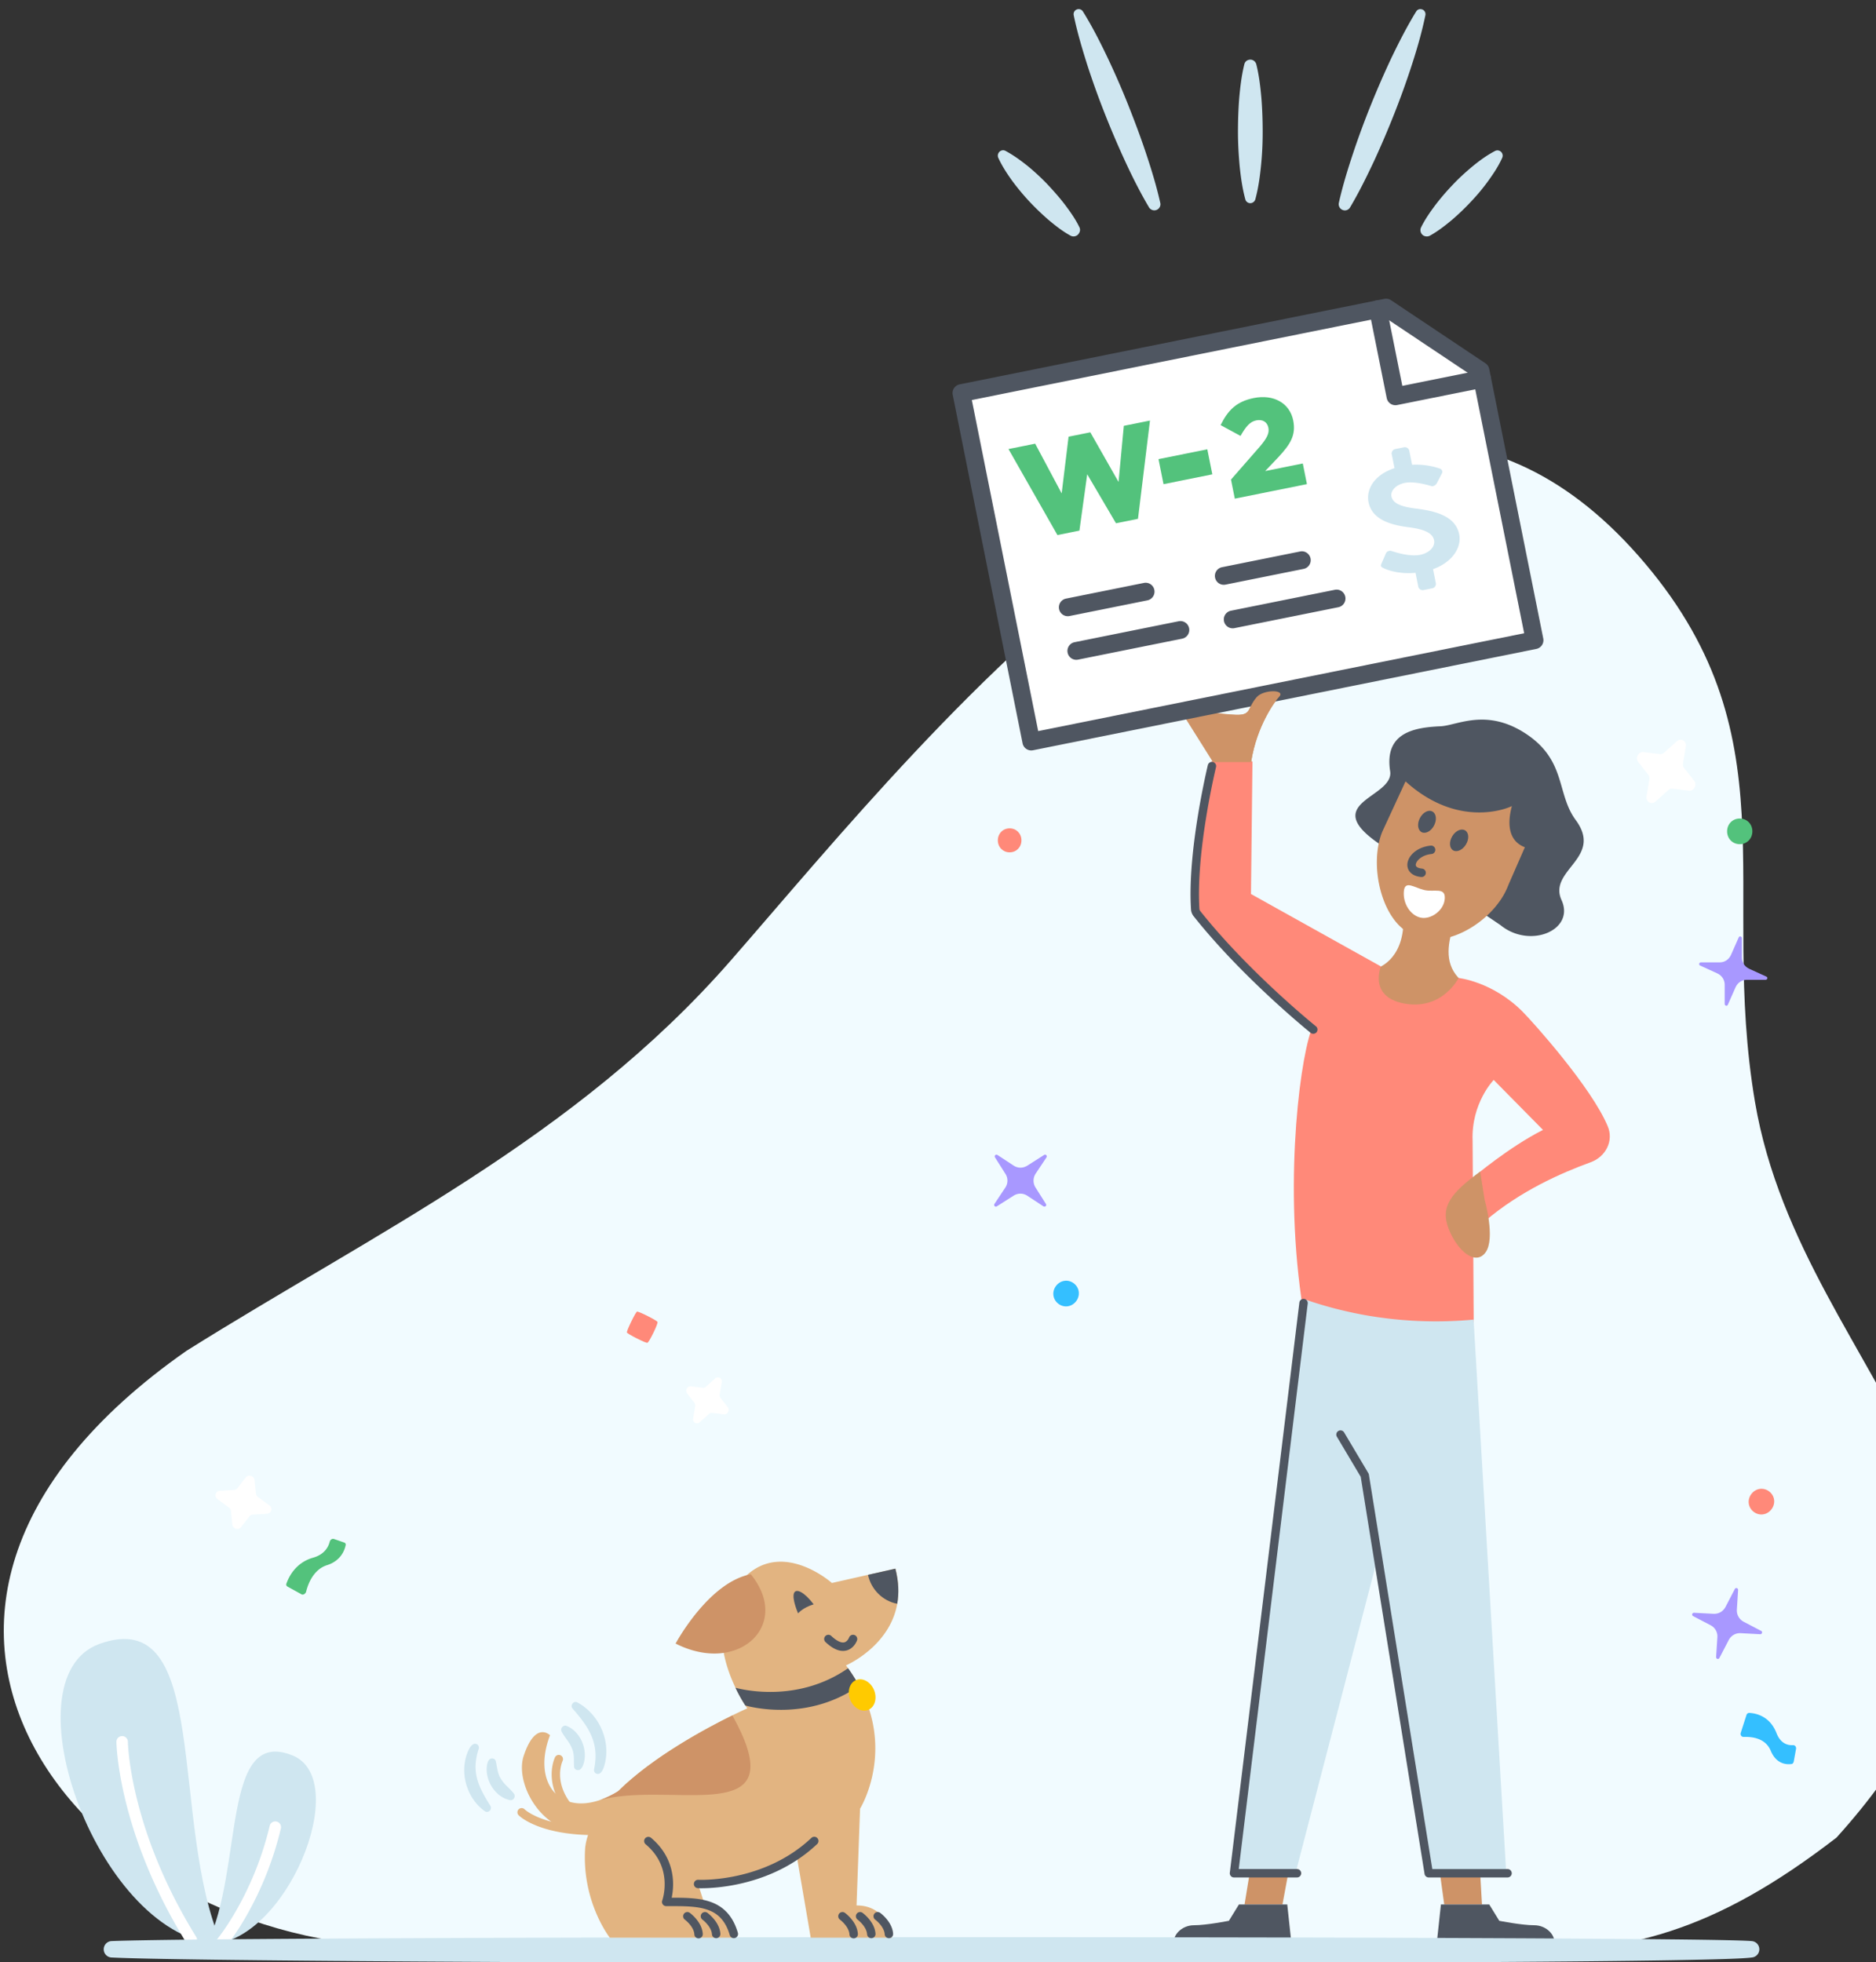 <svg xmlns="http://www.w3.org/2000/svg" fill="none" viewBox="0 0 325 340">
  <rect x="0" y="0" width="325" height="340" fill="#333333" stroke="none"/>
  <clipPath id="N_yPSYgZQa">
    <path d="M.656 0h337v340h-337z"/>
  </clipPath>
  <clipPath id="N_yPSYgZQb">
    <path d="M0 0h101.87v102.096H0z" transform="rotate(-11.386 317.947 -757.982) skewX(-.053)"/>
  </clipPath>
  <g clip-path="url(#N_yPSYgZQa)">
    <path d="M32.301 234.057c32.558-20.449 67.404-36.849 94.249-67.578 34.884-39.932 105.071-129.542 157.284-70.192 27.09 30.793 13.903 57.355 20.196 94.609 8.343 49.394 61.69 74.808 14.127 127.501-42.891 33.067-59.415 14.022-152.439 18.937-20.455-2.721-39.168 0-94.86 0-55.693 0-104.357-57.263-38.557-103.277z" fill="#f1fbff"/>
    <path d="M35.862 336.907c6.377-13.273 2.436-37.711 14.79-32.757 10.563 4.229-1.217 33.038-14.79 32.757z" fill="#cfe6f0"/>
    <path d="M38.389 336.857c-9.156-21.114-1.666-58.973-21.118-52.038-16.624 5.938.049 51.624 21.118 52.038z" fill="#cfe6f0"/>
    <path clip-rule="evenodd" d="M47.921 315.618a.994.994 0 01.737 1.197 57.607 57.607 0 01-5.86 14.944 48.417 48.417 0 01-2.56 4.062 31.772 31.772 0 01-1.002 1.345l-.06.073-.016.02-.005.006-.002.002v.001l-.764-.636.763.636a.993.993 0 11-1.527-1.273l.002-.002.01-.013.049-.059a29.697 29.697 0 00.93-1.247 46.549 46.549 0 002.451-3.894 55.634 55.634 0 005.657-14.425.994.994 0 011.197-.737zm-26.77-14.81a.995.995 0 011.005.984l-.994.011.994-.011v-.001.033l.004.12c.004.108.011.272.024.491.027.436.077 1.088.175 1.933.196 1.689.578 4.149 1.326 7.202 1.496 6.106 4.453 14.584 10.298 24.019a.994.994 0 11-1.69 1.047c-5.97-9.634-9-18.311-10.54-24.593-.768-3.14-1.165-5.683-1.369-7.447a37.783 37.783 0 01-.184-2.041 20.982 20.982 0 01-.031-.686v-.054l-.001-.001.994-.011-.994.01a.995.995 0 01.984-1.005z" fill="#fff" fill-rule="evenodd"/>
    <path d="M243.144 159.42c0 7.203-4.77 8.403-4.77 8.403.657.486-.143 10.977 2.599 11.206 2.799.257 12.569-8.804 12.569-8.804-3.028-2.402-3.028-5.603-1.885-9.348" fill="#ce9367"/>
    <path d="M209.894 131.922h7.084l-.257 22.981 22.51 12.549s-2.171 5.202 3.914 6.403c6.713 1.315 9.541-4.402 9.541-4.402s5.856.6 11.055 5.802c1.828 1.83 12.026 13.206 14.797 19.924 1.028 2.458-.315 5.231-2.971 6.202-5.256 1.916-12.198 5.003-18.282 10.176l-1.943-7.66s6.113-5.174 11.969-8.118l-8.541-8.661s-3.913 4.002-3.656 10.547l.2 33.101-29.223-1.801c-3.857-21.409-1.143-44.048 1.028-50.365l-20.082-20.552c-.799-1.001 2.857-26.126 2.857-26.126z" fill="#ff8979"/>
    <path d="M216.492 324.572l-.885 5.403h6.57l1-5.403z" fill="#ce9367"/>
    <path d="M223.004 329.982h-8.37l-1.742 2.83s-3.885.771-6.056.771-3.914 1.83-3.428 3.602l20.253-1.115z" fill="#4f5661"/>
    <path d="M256.427 203.003c-5.057 3.688-6.971 6.089-5.457 9.919s4.657 6.489 6.399 4.059c1.743-2.43-.171-9.09-.171-9.09m-.772 116.681l.314 5.403h-6.541l-.743-5.403z" fill="#ce9367"/>
    <path d="M232.003 248.567l4.2 7.032 11.054 68.974h13.683l-5.656-95.929a70.325 70.325 0 01-18.939-.801c-3.885-.714-7.312-1.657-10.226-2.687l-12.598 99.417h10.912c5.571-21.41 11.141-42.791 16.711-64.201" fill="#cfe6f0"/>
    <path clip-rule="evenodd" d="M231.858 247.94a.73.73 0 00-.254 1l4.128 6.941 11.061 68.807a.73.73 0 00.721.614h13.654a.729.729 0 100-1.459h-13.033l-10.985-68.332a.723.723 0 00-.093-.257l-4.199-7.06a.73.73 0 00-1-.254z" fill="#4f5661" fill-rule="evenodd"/>
    <path d="M249.628 329.982h8.369l1.743 2.83s3.885.771 6.056.771 3.913 1.83 3.428 3.602l-20.253-1.115z" fill="#4f5661"/>
    <path clip-rule="evenodd" d="M225.917 225.054a.73.73 0 00-.812.636l-12.05 98.793a.726.726 0 00.724.818h10.912a.729.729 0 100-1.459h-10.089l11.951-97.976a.73.73 0 00-.636-.812z" fill="#4f5661" fill-rule="evenodd"/>
    <path d="M247.748 40.82c1.405-.791 2.613-1.736 3.799-2.725a41.492 41.492 0 003.315-3.185 34.86 34.86 0 002.942-3.537c.9-1.253 1.778-2.549 2.437-4.02a.91.91 0 00-.439-1.209.882.882 0 00-.812.022c-1.428.747-2.679 1.67-3.887 2.658-1.185.989-2.327 2.021-3.381 3.142a41.857 41.857 0 00-3.008 3.493c-.922 1.23-1.822 2.505-2.525 3.933a1.1 1.1 0 00.505 1.472c.374.153.747.131 1.054-.044zm-60.751-1.45c-.702-1.45-1.602-2.703-2.525-3.933-.944-1.23-1.954-2.373-3.007-3.493a38.357 38.357 0 00-3.382-3.142c-1.207-.967-2.459-1.89-3.886-2.658-.439-.242-.988-.066-1.229.395a.957.957 0 00-.022.813c.68 1.472 1.537 2.768 2.437 4.02a41.8 41.8 0 002.942 3.537 45.554 45.554 0 003.315 3.186c1.186.989 2.393 1.955 3.799 2.724.526.308 1.207.11 1.492-.417.22-.33.22-.725.066-1.033zm14.008-4.219c-.659-2.944-1.537-5.8-2.481-8.634s-1.998-5.624-3.096-8.392a142.066 142.066 0 00-3.578-8.195c-1.296-2.702-2.635-5.36-4.238-7.93a.865.865 0 00-1.207-.286c-.33.197-.461.57-.395.922.614 2.966 1.471 5.822 2.371 8.678a141.885 141.885 0 003.03 8.415 158.926 158.926 0 003.512 8.216c1.252 2.703 2.591 5.383 4.128 7.975.307.506.966.681 1.471.374.395-.242.593-.703.483-1.143zm32.891.769c1.537-2.592 2.854-5.272 4.127-7.975a158.073 158.073 0 003.513-8.216 141.911 141.911 0 003.03-8.415c.922-2.834 1.757-5.712 2.371-8.678.088-.483-.197-.944-.68-1.032a.842.842 0 00-.922.395c-1.581 2.57-2.942 5.251-4.238 7.931a160.029 160.029 0 00-3.579 8.195c-1.119 2.768-2.151 5.558-3.095 8.392s-1.823 5.69-2.481 8.634a1.074 1.074 0 00.812 1.275c.461.11.922-.11 1.142-.506zm-18.332-24.76c-.483 1.956-.703 3.889-.879 5.844-.153 1.955-.219 3.889-.219 5.844s.11 3.889.285 5.844c.198 1.955.461 3.889.988 5.844a.891.891 0 001.098.637.93.93 0 00.637-.637c.527-1.955.79-3.889.988-5.844.197-1.955.285-3.889.285-5.844s-.066-3.889-.219-5.844c-.176-1.955-.396-3.888-.879-5.844-.153-.593-.724-.944-1.317-.79a1.012 1.012 0 00-.768.79z" fill="#cfe6f0"/>
    <path d="M216.748 132.01c.972-6.289 4.21-10.613 4.82-11.24 1.283-1.316-2.649-1.343-3.835 0-1.838 2.081-.717 3.323-4.187 3.054-3.461-.268-5.208-.688-9.817-1.975l6.382 10.161" fill="#ce9367"/>
    <g clip-path="url(#N_yPSYgZQb)">
      <path d="M265.497 110.834l-9.249-46.146-17.769-10.9-71.57 14.414 12.038 60.063z" fill="#fff"/>
      <path clip-rule="evenodd" d="M252.789 92.576c-.658-3.283-4.383-4.07-7.553-4.464-2.649-.34-3.944-.926-4.183-2.121-.164-.815.591-1.974 2.336-2.325 1.684-.34 4.268.464 4.537.542.409.13.827-.167 1.011-.521l.872-1.685c.163-.297-.015-.711-.351-.802-.563-.212-2.45-.8-4.823-.67l-.485-2.418a.777.777 0 00-.914-.611l-1.52.306a.777.777 0 00-.607.917l.479 2.39c-3.737 1.233-4.912 3.861-4.505 5.888.601 3.003 3.785 3.95 6.857 4.337 2.746.347 4.24.973 4.5 2.271.22 1.095-.801 2.2-2.393 2.52-1.99.401-4.77-.601-4.94-.646-.31-.123-.831-.018-1.005.388l-.785 1.8c-.196.463-.017.559.304.733.611.31 2.602 1.118 5.602.847l.476 2.376a.776.776 0 00.914.611l1.52-.306a.779.779 0 00.607-.917l-.48-2.397c3.324-1.185 4.989-3.746 4.529-6.043z" fill="#cfe6f0" fill-rule="evenodd"/>
      <g fill="#4f5661">
        <path d="M185.248 106.745l13.53-2.724a1.539 1.539 0 001.201-1.813 1.536 1.536 0 00-1.806-1.207l-13.53 2.725a1.54 1.54 0 00.605 3.019zm1.513 7.548l18.04-3.633a1.539 1.539 0 001.201-1.812 1.535 1.535 0 00-1.806-1.207l-18.04 3.633c-.831.167-1.368.978-1.201 1.812s.976 1.374 1.806 1.207zm25.547-12.997l13.53-2.725c.83-.167 1.368-.979 1.201-1.812s-.976-1.374-1.806-1.207l-13.53 2.725a1.538 1.538 0 00-1.201 1.812 1.535 1.535 0 001.806 1.207zm1.512 7.547l18.041-3.633c.83-.167 1.367-.978 1.2-1.812s-.975-1.374-1.806-1.207l-18.04 3.633a1.54 1.54 0 00.605 3.019z"/>
        <path d="M239.823 51.782a1.53 1.53 0 011.152.228l16.367 10.937c.338.226.574.578.654.978l9.36 46.701a1.539 1.539 0 01-1.201 1.812l-87.196 17.56a1.536 1.536 0 01-1.806-1.207l-12.101-60.38a1.537 1.537 0 011.2-1.813zm-.017 3.144l-71.445 14.388 11.497 57.362 84.189-16.954-8.932-44.566z"/>
        <path d="M240.219 53.272a1.534 1.534 0 00-1.805-1.207 1.538 1.538 0 00-1.201 1.813l3.025 15.095a1.535 1.535 0 001.806 1.207l15.034-3.028c.83-.167 1.367-.979 1.2-1.812s-.975-1.374-1.806-1.207l-13.53 2.725z"/>
      </g>
      <path clip-rule="evenodd" d="M174.712 77.806l4.623-.93 4.589 8.616 1.197-9.828 3.766-.758 4.89 8.601.914-9.724 4.532-.913-2.078 17.026-3.811.768-4.984-8.49-1.352 9.766-3.81.767zm38.546 5.289l5.001-5.719c1.234-1.451 1.669-2.316 1.478-3.267-.204-1.018-1.024-1.488-2.106-1.27-1.06.213-1.768 1.015-2.722 2.691l-3.449-1.873c1.251-2.537 2.702-4.078 5.745-4.69 3.45-.695 6.232.888 6.831 3.876.518 2.58-.528 4.16-2.533 6.33l-2.324 2.445 6.517-1.313.717 3.578L213.92 86.4z" fill="#53c27c" fill-rule="evenodd"/>
      <path d="M210.024 82.188l-.87-4.338-8.455 1.703.87 4.338z" fill="#53c27c"/>
    </g>
    <path d="M216.748 132.01c.972-6.289 4.21-10.613 4.82-11.24 1.283-1.316-2.649-1.343-3.835 0-1.838 2.081-.717 3.323-4.187 3.054-3.461-.268-1.914 2.759-6.523 1.472l3.088 6.714" fill="#ce9367"/>
    <path d="M244.864 140.684a8.71 8.71 0 00-.834.985l-2.179 2.996a7.322 7.322 0 00-1.191 2.692l-1.456-.969c-11.052-7.414 2.341-8.088 1.626-12.767-1.025-6.568 3.955-7.579 8.729-7.78 2.858-.122 7.997-3.261 14.906 1.37 6.908 4.63 5.166 10.339 8.507 14.862 4.87 6.604-4.821 8.644-2.45 13.881 2.381 5.21-5.484 8.526-10.593 4.326l-2.686-1.815c.842-.549 1.599-1.196 2.188-2.035.37-.527.793-1.944.793-1.944l.377-1.783c.267-.353.678-.879.866-1.265" fill="#4f5661"/>
    <path d="M243.497 135.388l-4.018 8.693c-2.389 5.812-.113 15.439 4.989 17.748l.899.392c4.26 1.932 10.685-1.122 14.082-5.59a12.374 12.374 0 001.676-2.831l.261-.63 2.783-6.37c-2.706-1.031-3.145-3.808-2.245-7.145-.019.069-8.931 4.33-18.427-4.267z" fill="#ce9367"/>
    <path clip-rule="evenodd" d="M248.653 147.175a.73.73 0 00-.797-.656c-1.905.186-3.371 1.236-3.867 2.467-.255.631-.264 1.368.18 1.981.432.595 1.174.911 2.074.989a.731.731 0 00.123-1.456c-.665-.058-.928-.266-1.018-.391-.078-.107-.125-.286-.008-.574.245-.609 1.154-1.415 2.66-1.562a.729.729 0 00.653-.798z" fill="#4f5661" fill-rule="evenodd"/>
    <path d="M250.292 155.729c-.148 2.076-2.475 3.667-4.209 3.263-1.734-.403-3.037-2.411-2.885-4.496.148-2.076 1.807-.688 3.541-.285 1.734.404 3.705-.567 3.553 1.518z" fill="#fff"/>
    <path d="M245.987 141.746c-.518.996-.387 2.078.289 2.438.677.359 1.651-.158 2.161-1.147.518-.996.387-2.079-.296-2.431-.669-.366-1.636.144-2.154 1.14zm5.612 3.13c-.583.958-.526 2.047.125 2.452.651.404 1.658-.046 2.233-.998.584-.959.526-2.048-.132-2.446-.643-.41-1.642.033-2.226.992z" fill="#4f5661"/>
    <path clip-rule="evenodd" d="M289.341 336.028c7.814.084 12.886.182 14.153.303a1.423 1.423 0 01.099 2.822c-.671.111-2.293.197-4.6.275-2.359.079-5.554.15-9.465.216-7.822.13-18.53.234-31.193.313-25.327.159-58.488.221-92.055.2-67.104-.042-135.925-.411-146.963-.987a1.424 1.424 0 01.017-2.845c11.027-.448 79.682-.674 146.713-.675 33.529 0 66.669.055 92.023.167 12.677.056 23.409.127 31.271.211z" fill="#cfe6f0" fill-rule="evenodd"/>
    <path d="M59.63 267.271a.373.373 0 01.251.457c-.164.794-.774 2.682-3.225 3.464-2.36.741-3.307 3.282-3.626 4.604-.103.352-.516.601-.78.456l-2.46-1.358c-.176-.097-.257-.323-.159-.541.35-.965 1.48-3.587 4.653-4.47 1.995-.579 2.629-1.932 2.84-2.769.103-.351.425-.56.735-.457z" fill="#53c27c"/>
    <path d="M179.395 205.755l1.804 2.856c.169.267-.135.586-.439.404l-2.805-1.843c-.738-.469-1.622-.47-2.387.018l-2.881 1.833c-.27.172-.586-.128-.4-.433l1.878-2.822a2.159 2.159 0 00.01-2.384l-1.804-2.855c-.169-.268.134-.586.439-.405l2.805 1.843c.737.469 1.621.47 2.387-.017l2.881-1.834c.27-.172.585.128.4.434l-1.878 2.822a2.212 2.212 0 00-.01 2.383zm122.692 75.249l3.018 1.575c.282.148.178.58-.18.576l-3.382-.181c-.882-.033-1.655.416-2.078 1.231l-1.593 3.067c-.15.288-.577.187-.569-.174l.218-3.42a2.17 2.17 0 00-1.194-2.086l-3.017-1.575c-.283-.148-.178-.58.179-.576l3.382.181c.882.034 1.655-.416 2.078-1.231l1.594-3.067c.149-.288.576-.187.568.174l-.218 3.42a2.225 2.225 0 001.194 2.086z" fill="#a898ff"/>
    <path clip-rule="evenodd" d="M38.096 258.305l2.436-.145a.816.816 0 00.602-.31l1.438-1.848c.458-.588 1.452-.295 1.529.451l.24 2.344a.847.847 0 00.347.589l1.981 1.448c.63.461.361 1.404-.414 1.45l-2.436.146a.823.823 0 00-.603.309l-1.437 1.848c-.458.589-1.452.296-1.53-.451l-.24-2.343a.837.837 0 00-.346-.589l-1.98-1.449c-.632-.461-.363-1.404.413-1.45z" fill="#fff" fill-rule="evenodd"/>
    <path d="M303.584 144.045c0 1.26-.949 2.224-2.189 2.224s-2.188-.964-2.188-2.224c0-1.261.948-2.225 2.188-2.225s2.189.964 2.189 2.225z" fill="#53c27c"/>
    <path d="M310.75 305.223c-.05.211-.2.422-.4.422-.749.105-2.596.105-3.595-2.319-.949-2.267-3.446-2.425-4.694-2.372-.35 0-.6-.316-.5-.685l.999-3.11a.5.5 0 01.499-.368c.949.052 3.496.421 4.695 3.478.749 1.95 2.097 2.161 2.896 2.108.3 0 .549.264.499.633z" fill="#34bfff"/>
    <path clip-rule="evenodd" d="M292.063 129.326l-.496 2.949a1.02 1.02 0 00.195.803l1.744 2.221c.555.707-.055 1.815-.938 1.704l-2.774-.351a.99.99 0 00-.776.253l-2.213 1.972c-.705.627-1.722.048-1.564-.89l.496-2.949a1.026 1.026 0 00-.194-.805l-1.744-2.22c-.555-.707.055-1.815.938-1.703l2.774.349a.981.981 0 00.775-.251l2.214-1.972c.705-.628 1.721-.049 1.563.89zM125.037 239.488l-.361 2.143a.741.741 0 00.141.583l1.268 1.615c.403.513-.04 1.318-.682 1.237l-2.016-.255a.722.722 0 00-.564.184l-1.608 1.433c-.512.455-1.25.035-1.136-.646l.361-2.143a.75.75 0 00-.141-.585l-1.267-1.613c-.404-.514.039-1.319.681-1.238l2.016.254a.714.714 0 00.563-.183l1.609-1.432c.512-.457 1.25-.036 1.136.646z" fill="#fff" fill-rule="evenodd"/>
    <path d="M112.146 232.625c.132.337-3.837-1.687-3.506-1.754-.331.135 1.654-3.912 1.72-3.575-.133-.337 3.837 1.687 3.506 1.754.397-.135-1.588 3.912-1.72 3.575z" fill="#ff8979"/>
    <path d="M303.034 167.857l2.973 1.356c.303.124.182.555-.122.555h-3.276c-.849 0-1.577.494-1.941 1.296l-1.335 3.022c-.121.308-.546.185-.546-.124v-3.33c0-.864-.485-1.604-1.274-1.974l-2.973-1.357c-.303-.123-.182-.555.121-.555h3.276c.85 0 1.578-.493 1.942-1.295l1.335-3.022c.121-.308.546-.185.546.123v3.331c0 .863.485 1.603 1.274 1.974z" fill="#a898ff"/>
    <path d="M176.957 145.604c0 1.178-.886 2.079-2.045 2.079s-2.045-.901-2.045-2.079.886-2.079 2.045-2.079 2.045.901 2.045 2.079zm129.924 115.922c-.767.996-2.103 1.176-3.082.415-.98-.761-1.142-2.104-.375-3.099.768-.996 2.103-1.176 3.083-.415.979.76 1.142 2.103.374 3.099z" fill="#ff8979"/>
    <path d="M186.419 225.473c-.768.996-2.104 1.175-3.083.415-.98-.761-1.142-2.104-.375-3.1.768-.995 2.103-1.175 3.083-.415.98.761 1.142 2.104.375 3.1z" fill="#34bfff"/>
    <path clip-rule="evenodd" d="M210.129 132.031a.73.73 0 01.537.881l-.003.009-.007.031-.029.122c-.025.108-.063.268-.11.477-.095.416-.23 1.024-.391 1.785a136.832 136.832 0 00-1.142 6.108c-.804 4.915-1.517 11.044-1.198 16.031a.667.667 0 00.148.378c4.242 5.337 9.25 10.33 13.205 13.993a163.717 163.717 0 004.901 4.363 133.384 133.384 0 001.801 1.507l.097.079.024.019.007.006-.456.569-.457.569-.01-.008-.026-.021-.1-.081a115.57 115.57 0 01-1.827-1.529 165.849 165.849 0 01-4.945-4.402c-3.982-3.689-9.049-8.737-13.356-14.156a2.127 2.127 0 01-.462-1.193c-.33-5.157.406-11.419 1.214-16.359a138.393 138.393 0 011.55-7.983l.113-.487.03-.127.008-.032.003-.011.693.167-.693-.168a.729.729 0 01.881-.537zm17.952 46.815a.73.73 0 01-1.025.112l.457-.569.456-.569a.73.73 0 01.112 1.026z" fill="#4f5661" fill-rule="evenodd"/>
    <path d="M146.56 288.557c.12.163.247.326.36.488a26.883 26.883 0 011.903 3.048 23.664 23.664 0 011.796 4.221c3.017 9.616-1.622 17.074-1.622 17.074l-.608 16.762c5.494 0 6.108 5.586 6.108 5.586h-14.045l-2.444-14.279c-.1.054-.193.109-.293.17a35.154 35.154 0 01-6.422 2.938 35.009 35.009 0 01-10.381 1.86c.38 1.14.747 2.28 1.121 3.42l.1.305c.902 0 1.629.184 2.23.496 1.409.726 2.076 2.124 2.383 3.264.274 1.011.274 1.826.274 1.826h-21.376s-4.886-6.21-4.272-15.521c.087-.896.314-1.785.647-2.667.034-.115.08-.224.134-.332.814-1.989 2.189-3.936 3.912-5.803.327-.359.681-.719 1.041-1.072 6.062-5.999 15.321-10.94 19.781-13.125 1.595-.787 2.576-1.214 2.576-1.214s-.126-.177-.34-.503a26.145 26.145 0 01-1.702-3.067c-.788-1.642-1.603-3.739-2.037-6.047-.68-3.617-.453-7.757 2.25-11.489a12.54 12.54 0 011.736-1.961c6.542-5.965 14.753 1.343 14.753 1.343l6.256-1.411 4.739-1.072c.594 2.28.634 4.309.321 6.087-1.329 7.445-8.879 10.675-8.879 10.675z" fill="#e2b481"/>
    <path d="M155.433 277.882c-2.523-.482-4.519-2.477-5.06-5.015l4.74-1.072c.594 2.28.634 4.309.32 6.087z" fill="#4f5661"/>
    <path d="M130.065 272.771a12.09 12.09 0 011.342 1.982c1.142 2.063 1.402 4.072.995 5.836-1.175 5.029-7.851 7.988-15.361 4.188 0 0 5.701-10.635 13.024-12.006z" fill="#ce9367"/>
    <path d="M140.959 277.977c-1.602-2.111-3.045-2.844-3.405-1.941-.381.964.634 3.34.708 3.509.006-.006.768-.977 2.697-1.568z" fill="#4f5661"/>
    <path clip-rule="evenodd" d="M148.027 283.296a.73.73 0 01.443.932l-.687-.245.687.245v.001l-.001.003-.002.005-.005.013-.015.04a3.351 3.351 0 01-.266.509c-.188.293-.5.68-.975.948-.496.279-1.122.4-1.857.212-.712-.182-1.485-.643-2.338-1.444a.729.729 0 11.998-1.064c.749.703 1.311.994 1.701 1.094.367.094.608.027.781-.07.193-.109.348-.285.461-.462a1.778 1.778 0 00.142-.27l.004-.009a.728.728 0 01.929-.438z" fill="#4f5661" fill-rule="evenodd"/>
    <path d="M110.531 314.094c-3.124 2.314-5.981 3.332-8.511 3.461a9.925 9.925 0 01-4.353-.719c-3.645-1.473-6.101-4.927-6.93-8.192l-.006-.006c-.4-1.582-.427-3.115-.02-4.357 2.036-6.203 4.573-3.617 4.573-3.617-1.97 5.164-.814 9.372 2.21 11.041 1.662.909 3.885 1.059 6.462.176h.007a15.896 15.896 0 003.144-1.52c.193-.115.387-.237.581-.366l.794 1.147z" fill="#e2b481"/>
    <path clip-rule="evenodd" d="M97.127 304.142a.73.73 0 01.335.974l-.001.002a4.769 4.769 0 00-.206.591 6.555 6.555 0 00-.227 1.735c.001 1.447.451 3.469 2.362 5.654a.73.73 0 01-1.098.961c-2.154-2.464-2.722-4.832-2.723-6.614 0-.884.138-1.611.28-2.123a6.141 6.141 0 01.267-.772l.023-.05.007-.015.003-.006v-.002l.001-.001.655.321-.654-.322a.73.73 0 01.976-.333zm-6.241 9.355a.729.729 0 00-1.035 1.028l.52-.512-.52.513.001.001.002.002.005.004.013.013.04.038a6.463 6.463 0 00.667.518c.47.32 1.18.736 2.178 1.15 1.997.829 5.131 1.648 9.767 1.707a.73.73 0 10.019-1.459c-4.47-.057-7.418-.845-9.226-1.596-.905-.376-1.528-.743-1.916-1.008a5.113 5.113 0 01-.5-.384 3.246 3.246 0 01-.014-.015h-.001z" fill="#e2b481" fill-rule="evenodd"/>
    <path d="M148.831 292.099a25.06 25.06 0 01-.748.502c-8.398 5.402-17.323 3.352-18.966 2.905a26.482 26.482 0 01-1.702-3.068c1.983.516 11.122 2.436 19.507-3.386a27.18 27.18 0 011.642 2.572c.093.156.187.312.267.475z" fill="#4f5661"/>
    <path d="M151.394 292.771c.608 1.412.194 2.966-.928 3.469-1.122.502-2.524-.238-3.138-1.65-.608-1.412-.194-2.966.928-3.468 1.122-.503 2.524.237 3.138 1.649z" fill="#ffca00"/>
    <g clip-rule="evenodd" fill-rule="evenodd" fill="#4f5661">
      <path d="M118.486 331.593a.731.731 0 011.02-.16l-.43.59.43-.59.001.001.003.002.006.005.022.016.071.055a7.204 7.204 0 01.954.927c.514.604 1.117 1.528 1.184 2.642a.729.729 0 11-1.456.088c-.039-.651-.408-1.278-.839-1.784a5.714 5.714 0 00-.75-.73l-.046-.035-.01-.008a.73.73 0 01-.16-1.019zm.159 1.019h.001zm2.893-1.019a.73.73 0 011.019-.16l-.429.59.429-.59.002.001.002.002.007.005.021.016.071.055a7.094 7.094 0 01.955.927c.514.604 1.117 1.528 1.184 2.642a.73.73 0 01-1.456.088c-.04-.651-.408-1.278-.839-1.784a5.714 5.714 0 00-.569-.578c-.077-.067-.14-.118-.181-.152l-.046-.035-.01-.008a.73.73 0 01-.16-1.019zm.159 1.019h.001z"/>
      <path d="M111.766 318.525a.728.728 0 011.028-.088c2.845 2.396 3.683 5.239 3.799 7.474a11.32 11.32 0 01-.229 2.899c2.338-.002 4.621.029 6.538.658 1.112.366 2.124.937 2.974 1.829.849.89 1.504 2.064 1.952 3.589a.728.728 0 11-1.399.412c-.397-1.349-.95-2.304-1.608-2.994-.656-.688-1.448-1.145-2.375-1.449-1.792-.589-3.997-.587-6.565-.585h-.468a.73.73 0 01-.685-.98v-.002l.685.252-.685-.251.002-.007.014-.04c.012-.038.031-.096.054-.174.045-.157.106-.391.165-.687.117-.593.222-1.43.173-2.395-.099-1.917-.805-4.347-3.282-6.433a.73.73 0 01-.088-1.028zm33.592 13.068a.73.73 0 011.019-.16l-.43.59.43-.59.001.001.003.002.007.005.021.016.071.055a7.204 7.204 0 01.954.927c.514.604 1.117 1.528 1.184 2.642a.728.728 0 11-1.456.088c-.039-.651-.408-1.278-.839-1.784a5.714 5.714 0 00-.75-.73l-.046-.035-.009-.008a.73.73 0 01-.16-1.019zm.158 1.019h.002zm2.898-1.019a.73.73 0 011.019-.16l-.429.59.429-.59.002.001.002.002.007.005.021.016.071.055a7.094 7.094 0 01.955.927c.514.604 1.117 1.528 1.184 2.642a.73.73 0 01-1.456.088c-.04-.651-.408-1.278-.839-1.784a5.714 5.714 0 00-.569-.578c-.077-.067-.14-.118-.181-.152l-.046-.035-.01-.008a.73.73 0 01-.16-1.019zm.159 1.019h.001zm2.892-1.019a.73.73 0 011.019-.16l-.429.59.429-.59.002.001.002.002.007.005.021.016.071.055a7.094 7.094 0 01.955.927c.514.604 1.116 1.528 1.184 2.642a.73.73 0 01-1.456.088c-.04-.651-.408-1.278-.839-1.784a5.822 5.822 0 00-.569-.578c-.077-.067-.14-.118-.182-.152a.976.976 0 00-.046-.035l-.009-.008a.73.73 0 01-.16-1.019zm.159 1.019h.001z"/>
      <path d="M141.597 318.48a.73.73 0 01-.03 1.031c-4.403 4.158-9.579 6.066-13.631 6.937a32.805 32.805 0 01-5.037.684 25.17 25.17 0 01-1.475.041c-.173-.001-.308-.004-.401-.006l-.108-.004-.029-.001-.009-.001h-.003l.038-.729-.039.729a.73.73 0 01.078-1.457h.004l.021.001.09.003c.081.003.204.005.364.006.321.001.793-.006 1.388-.039a31.393 31.393 0 004.811-.653c3.887-.836 8.788-2.654 12.936-6.572a.73.73 0 011.032.03z"/>
    </g>
    <path d="M83.975 313.809c-2.59-1.839-3.958-5.28-3.444-8.449.087-.828.961-3.936 2.196-3.074a.68.68 0 01.214.699c-1.322 4.024-.12 6.501 1.996 9.874.42.638-.367 1.398-.962.95zm14.187-14.761c2.01.801 3.231 3.115 3.151 5.266-.006.781-.414 2.932-1.602 2.267a.663.663 0 01-.26-.489c-.06-1.072.08-2.205-.394-3.216-.407-1.045-1.242-1.839-1.763-2.851-.3-.549.307-1.214.868-.977zm-9.826 12.853c-2.11-.447-3.705-2.511-3.979-4.648-.127-.754-.067-2.979 1.202-2.511a.705.705 0 01.34.434c.24 1.045.287 2.192.922 3.102.574.963 1.528 1.601 2.21 2.504.386.502-.1 1.255-.695 1.119zm11.703-16.918c3.05 1.636 5.08 5.117 5 8.632.033.855-.434 4.357-1.809 3.665-.281-.177-.368-.502-.294-.801.908-4.499-.908-7.2-3.725-10.424-.514-.563.173-1.452.828-1.072z" fill="#cfe6f0"/>
    <path d="M108.475 311.135c-.822.068-1.623.17-2.41.292-.721.116-1.429.265-2.11.448.995-.346 2.05-.848 3.144-1.52 6.062-5.999 15.321-10.94 19.781-13.125 9.913 17.821-5.802 12.854-18.405 13.905z" fill="#ce9367"/>
  </g>
</svg>
